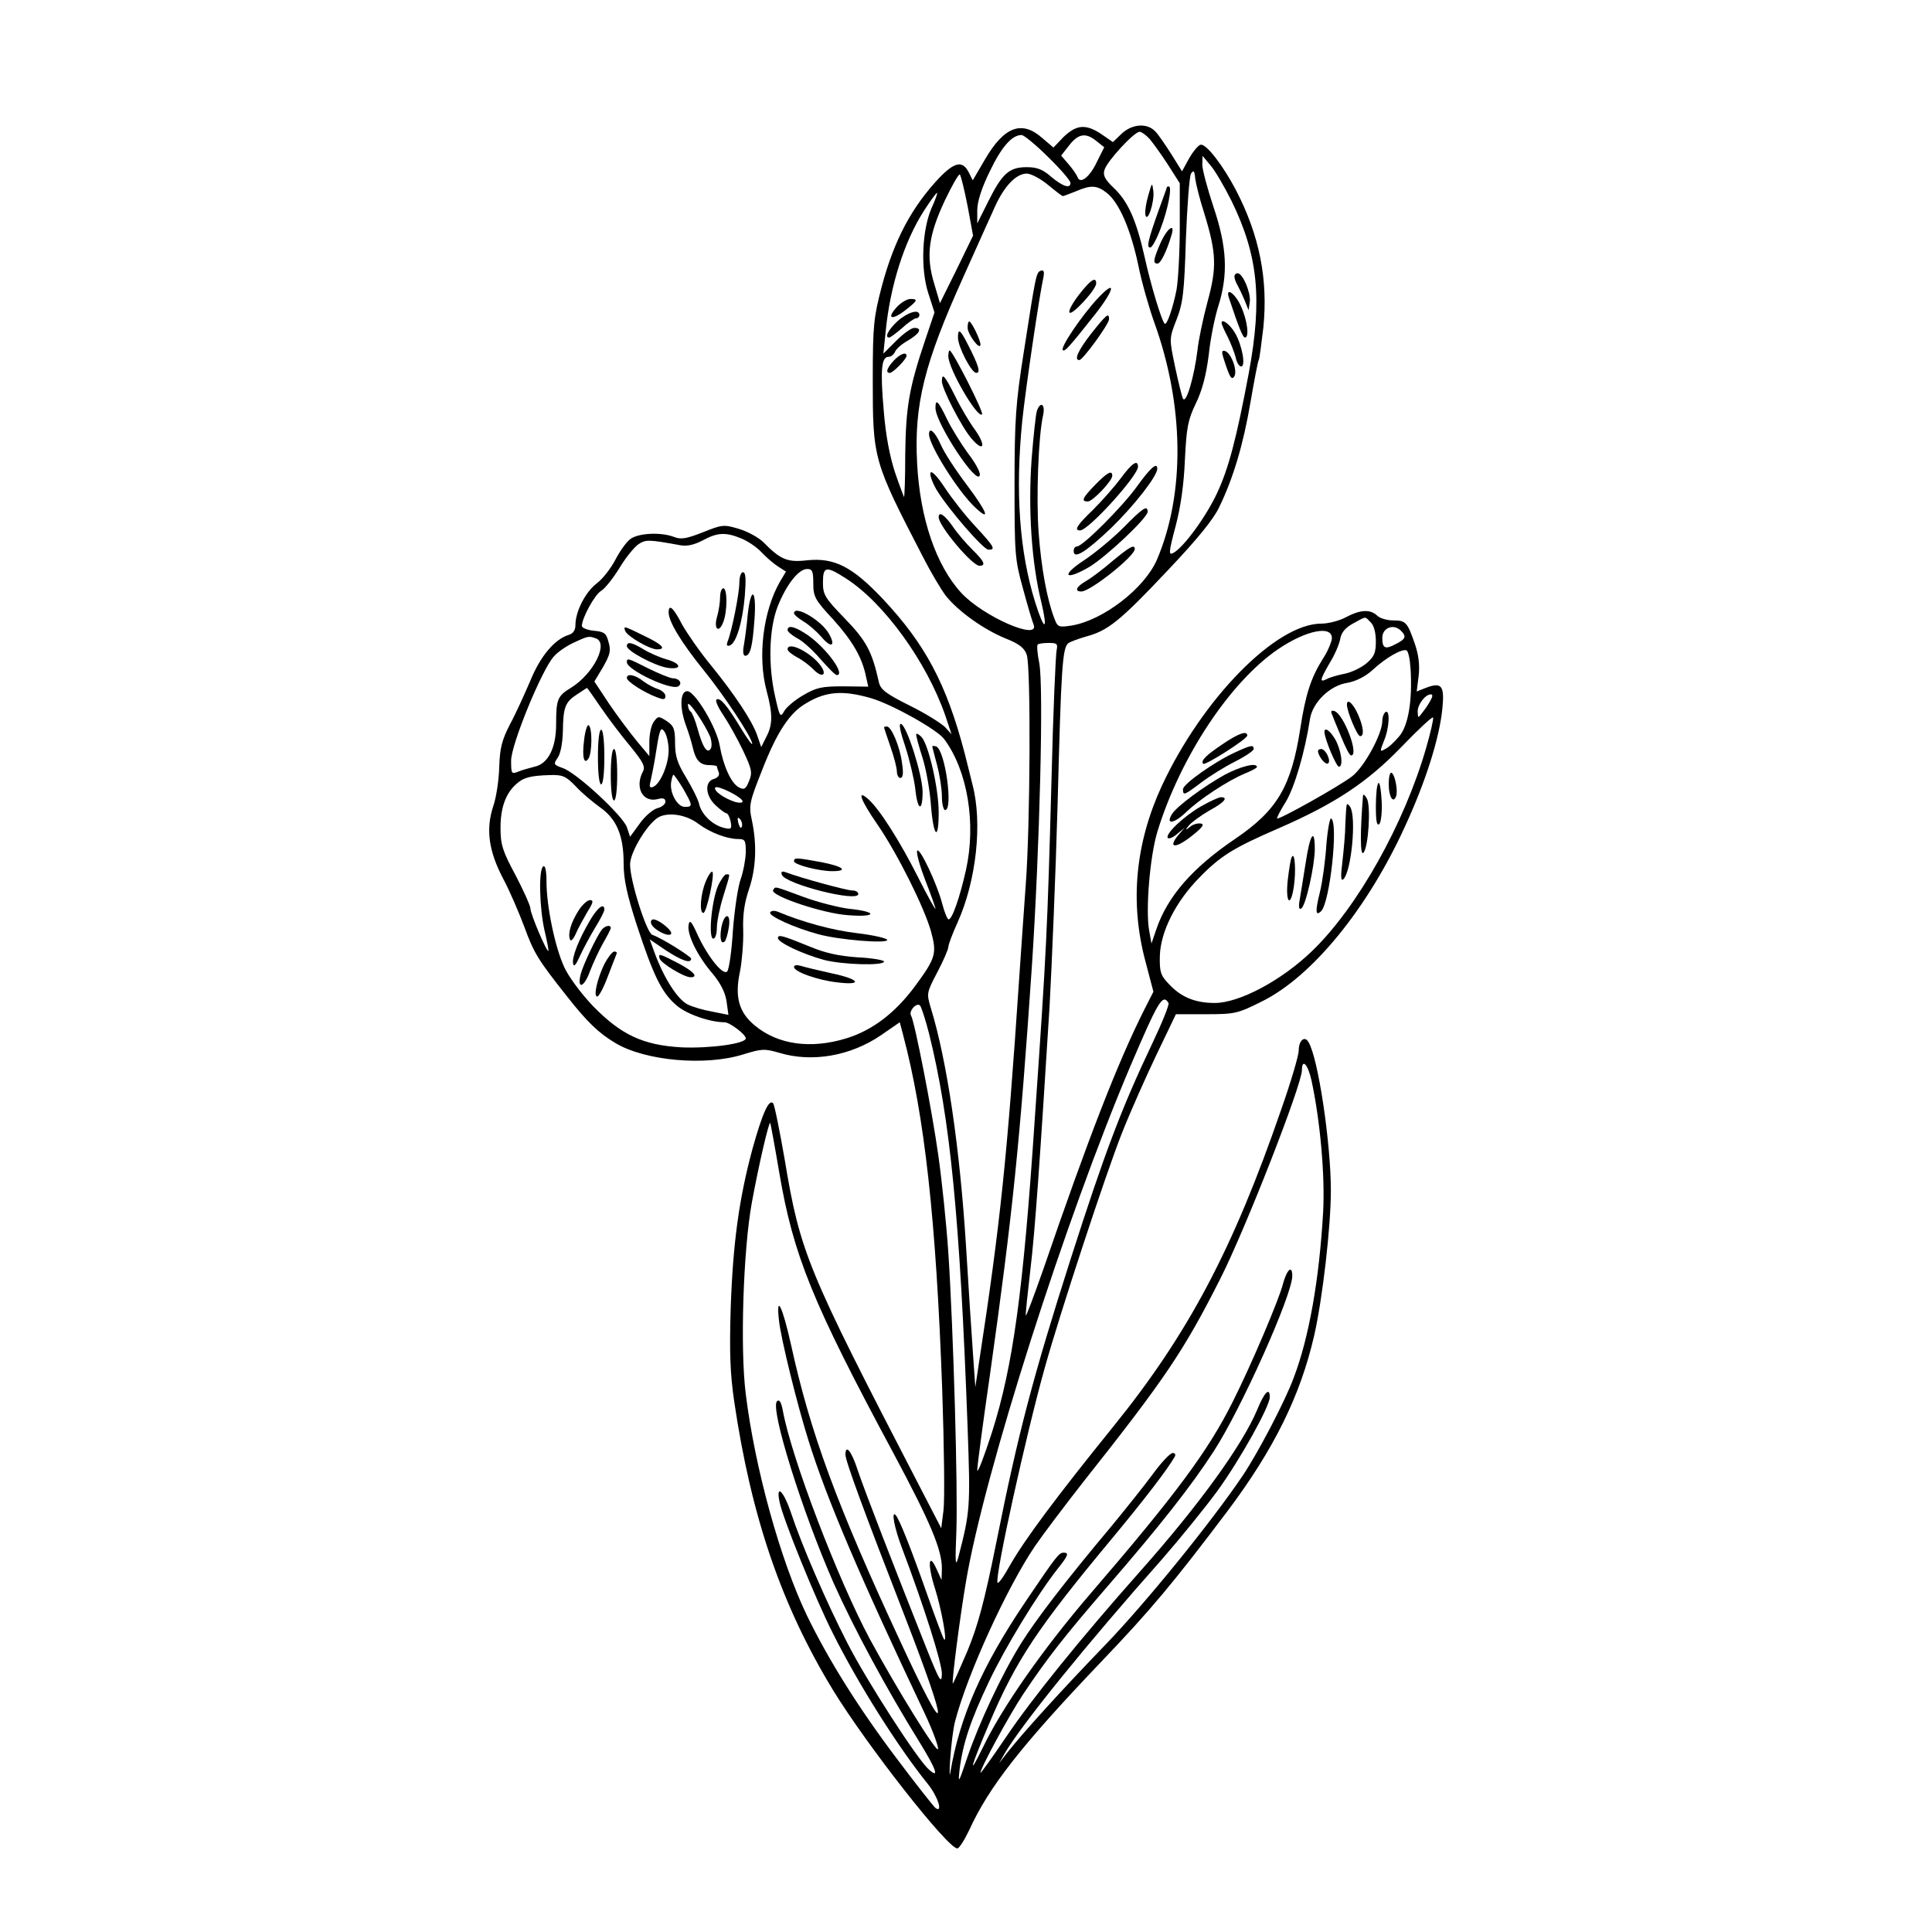 <?xml version="1.0" standalone="no"?>
<!DOCTYPE svg PUBLIC "-//W3C//DTD SVG 20010904//EN"
 "http://www.w3.org/TR/2001/REC-SVG-20010904/DTD/svg10.dtd">
<svg version="1.0" xmlns="http://www.w3.org/2000/svg"
 width="601pt" height="601pt" viewBox="0 0 601 601"
 preserveAspectRatio="xMidYMid meet">
<g transform="translate(0,601) scale(0.1,-0.1)"
fill="#000000" stroke="none">
<path d="M3345 5610 c-11 -4 -31 -19 -44 -34 l-24 -25 -34 29 c-64 57 -119 37
-179 -66 l-38 -65 -13 26 c-19 36 -43 31 -90 -17 -86 -91 -141 -193 -180 -339
-25 -96 -28 -119 -28 -289 0 -249 1 -253 158 -556 23 -45 54 -97 69 -117 37
-47 117 -105 186 -133 43 -17 59 -30 66 -51 13 -37 11 -526 -3 -713 -6 -80
-15 -215 -21 -300 -37 -553 -59 -762 -124 -1185 l-12 -80 -7 100 c-4 55 -14
208 -22 340 -19 303 -59 575 -109 738 -14 47 -14 48 20 113 19 36 34 71 34 78
0 7 13 42 29 77 58 129 78 309 46 429 -7 30 -19 75 -25 100 -56 212 -121 335
-252 475 -96 102 -152 131 -238 122 -60 -7 -82 2 -135 56 -15 15 -50 34 -77
42 -47 14 -52 13 -112 -11 -51 -20 -68 -23 -90 -14 -40 15 -108 12 -134 -6
-12 -8 -33 -37 -47 -64 -14 -27 -40 -61 -59 -75 -35 -27 -66 -87 -66 -130 0
-15 -7 -26 -21 -30 -44 -14 -88 -66 -119 -142 -18 -42 -46 -104 -64 -137 -25
-49 -31 -73 -33 -132 -1 -39 -9 -95 -19 -123 -23 -71 -14 -138 31 -224 20 -37
49 -105 66 -150 30 -82 42 -102 134 -218 62 -79 99 -114 150 -144 92 -55 279
-72 397 -35 58 18 67 18 112 5 102 -31 222 -10 317 55 l58 40 10 -38 c67 -252
103 -575 122 -1105 6 -175 8 -344 4 -375 l-7 -56 -75 145 c-343 662 -364 713
-412 1002 -16 92 -32 171 -36 175 -13 14 -33 -30 -64 -141 -42 -156 -61 -293
-68 -497 -4 -136 -2 -201 11 -290 53 -359 147 -634 307 -897 106 -173 357
-493 387 -493 6 0 22 26 37 57 61 134 162 263 410 523 155 162 225 246 394
470 144 192 226 358 269 545 26 114 52 338 52 452 0 148 -40 415 -70 462 -12
20 -30 4 -30 -27 0 -15 -24 -97 -54 -182 -150 -436 -290 -700 -523 -988 -178
-220 -276 -352 -321 -431 -20 -36 -37 -60 -39 -54 -8 22 90 465 147 668 48
172 190 604 240 730 26 66 75 176 108 245 l60 125 94 0 c89 0 98 2 172 39 157
77 330 289 447 546 65 141 107 275 116 367 7 71 -3 82 -52 63 l-28 -11 6 48
c4 33 0 65 -11 98 -24 70 -29 75 -68 75 -20 0 -42 7 -50 15 -21 20 -52 19 -97
-5 -20 -11 -55 -20 -77 -20 -141 0 -370 -234 -496 -505 -82 -178 -100 -361
-51 -545 l25 -95 -28 -55 c-83 -165 -174 -399 -315 -810 -30 -85 -54 -149 -54
-142 -1 7 6 70 14 140 15 124 30 343 60 822 7 129 19 413 25 630 11 424 15
484 33 499 7 5 32 14 56 21 67 18 104 47 252 204 94 99 145 162 162 199 44 91
75 196 97 326 12 69 23 128 26 132 2 4 8 49 14 100 15 150 -12 287 -86 429
-39 74 -89 140 -108 140 -7 0 -23 -19 -36 -41 l-23 -42 -33 53 c-18 28 -40 61
-50 71 -25 27 -72 24 -105 -7 l-27 -26 -29 20 c-36 26 -63 33 -88 22z m231
-32 c11 -13 37 -49 57 -80 l37 -58 0 -138 c0 -77 -5 -164 -10 -193 -11 -56
-30 -112 -37 -106 -10 10 -44 124 -62 206 -26 116 -52 175 -97 217 -27 26 -34
39 -28 56 8 27 92 118 109 118 6 0 20 -10 31 -22z m-315 -57 c38 -37 69 -73
69 -80 0 -19 -24 -11 -60 19 -26 23 -44 30 -76 30 -54 0 -76 -19 -119 -105
l-35 -70 0 41 c0 26 13 68 39 121 37 77 69 113 99 113 7 0 45 -31 83 -69z
m150 50 l24 -19 -23 -46 c-22 -47 -52 -70 -60 -47 -2 6 -14 24 -27 39 l-24 28
25 32 c29 37 52 40 85 13z m420 -186 c83 -170 96 -305 54 -534 -39 -207 -63
-298 -99 -375 -34 -73 -104 -169 -136 -186 -15 -8 -15 0 7 83 16 60 26 132 29
207 5 100 9 123 34 175 20 41 32 88 40 150 5 50 19 119 30 153 31 99 27 183
-15 308 -19 57 -35 117 -35 132 l1 27 25 -30 c14 -16 43 -66 65 -110z m-85
-38 c38 -124 40 -168 10 -277 -14 -52 -28 -120 -31 -150 -10 -81 -35 -168 -45
-150 -4 8 -15 54 -25 101 -18 86 -18 86 5 145 20 51 24 85 29 249 4 105 11
197 16 205 8 12 11 8 13 -15 2 -16 14 -65 28 -108z m-736 22 l17 -92 -51 -105
-52 -105 -18 61 c-26 85 -18 149 33 258 23 48 44 85 47 81 3 -3 14 -47 24 -98z
m250 66 c23 -19 44 -35 46 -35 3 0 21 7 41 15 47 20 65 19 96 -5 38 -30 74
-112 98 -225 11 -55 34 -134 49 -176 94 -259 97 -534 9 -740 -39 -90 -168
-189 -266 -205 -40 -6 -43 -5 -53 22 -23 59 -41 158 -49 267 -8 107 -1 301 14
366 7 33 -8 44 -19 14 -4 -10 -11 -78 -17 -153 -11 -154 0 -321 30 -442 22
-93 10 -93 -19 -1 -49 158 -62 344 -40 564 10 97 54 395 66 447 3 17 1 23 -8
20 -15 -5 -16 -14 -54 -258 -24 -152 -28 -206 -28 -405 0 -218 1 -235 26 -325
14 -52 29 -103 33 -112 22 -54 -157 24 -225 98 -78 85 -128 231 -137 402 -10
183 22 311 144 581 41 91 85 190 98 218 29 64 66 103 99 103 13 0 43 -16 66
-35z m-362 -72 c-30 -69 -35 -190 -10 -266 l19 -59 -29 -86 c-50 -148 -60
-208 -62 -354 0 -75 -2 -135 -4 -134 -1 2 -14 36 -28 77 -16 49 -29 115 -35
193 -11 125 -7 166 15 166 8 0 16 7 20 15 3 9 21 25 41 36 37 22 45 39 19 39
-9 0 -34 -18 -56 -40 l-40 -40 7 68 c14 143 58 281 119 376 20 31 38 56 41 56
2 0 -5 -21 -17 -47z m-592 -1028 c20 -8 48 -27 62 -42 15 -16 38 -36 52 -45
l25 -16 -19 -32 c-52 -91 -70 -233 -41 -340 19 -71 19 -104 -1 -142 l-16 -32
-12 35 c-16 47 -71 129 -144 219 -34 41 -74 99 -90 127 -27 53 -42 66 -42 38
0 -29 40 -94 106 -176 66 -81 154 -214 154 -233 0 -5 -16 17 -36 50 -43 71
-64 95 -75 88 -5 -3 5 -25 22 -50 16 -24 44 -74 61 -110 27 -57 29 -68 18 -94
-10 -25 -15 -28 -32 -19 -24 13 -48 67 -59 129 -9 56 -77 170 -101 170 -23 0
-24 -53 -4 -107 8 -21 17 -51 21 -68 9 -40 23 -55 51 -55 13 0 24 -2 24 -4 0
-2 3 -11 6 -19 3 -9 -3 -16 -15 -20 -30 -8 -27 -52 5 -82 15 -14 30 -25 34
-25 4 0 10 -12 13 -26 4 -23 2 -25 -22 -19 -35 9 -68 41 -76 73 -3 15 -22 52
-41 84 -27 44 -34 66 -34 107 0 44 -4 53 -26 68 -25 16 -27 16 -40 -2 -8 -10
-14 -39 -14 -63 l0 -44 -40 48 c-22 27 -61 79 -86 116 l-45 68 27 45 c22 39
25 51 17 78 -7 28 -14 32 -46 35 -20 2 -37 9 -37 15 1 26 40 97 60 109 12 7
37 39 57 71 19 32 46 65 59 74 23 15 31 15 130 -3 21 -4 43 1 70 15 46 25 72
26 120 6z m224 -140 c0 -41 5 -51 62 -112 60 -67 90 -118 102 -178 l7 -31 -78
1 c-68 0 -84 -4 -125 -28 -26 -15 -53 -38 -59 -50 -11 -20 -14 -16 -27 43 -23
99 -20 213 7 283 27 68 65 117 92 117 16 0 19 -7 19 -45z m101 16 c119 -76
252 -260 310 -428 l19 -57 -20 22 c-12 12 -61 43 -110 67 -74 37 -91 50 -96
73 -21 95 -39 129 -106 198 -62 64 -68 74 -68 112 0 51 10 52 71 13z m1633
-137 c10 -9 16 -33 16 -59 0 -36 -5 -48 -30 -69 -17 -14 -47 -28 -68 -32 -20
-4 -45 -11 -54 -16 -24 -12 -23 -5 8 49 15 24 30 58 33 75 4 22 17 36 41 49
42 23 35 22 54 3z m94 -26 c18 -18 15 -26 -17 -42 -32 -17 -41 -13 -41 20 0
31 35 45 58 22z m-215 -26 c-2 -12 -14 -41 -29 -63 -36 -58 -53 -110 -69 -215
-28 -180 -71 -254 -202 -343 -133 -90 -211 -179 -246 -282 l-15 -44 -7 39
c-12 63 2 234 26 311 71 230 225 463 374 565 88 60 172 77 168 32z m-2289 2
c40 -15 -8 -110 -77 -153 -43 -26 -47 -36 -47 -114 0 -74 -25 -123 -67 -132
-15 -4 -38 -10 -50 -15 -22 -9 -23 -7 -23 34 0 50 96 284 133 324 12 14 40 33
62 43 45 21 47 21 69 13z m1433 -36 c-3 -13 -11 -194 -16 -403 -13 -474 -15
-522 -52 -1055 -36 -541 -68 -770 -133 -975 -25 -77 -45 -130 -46 -118 0 13
18 148 40 300 70 497 93 721 130 1268 24 362 37 868 23 942 -6 29 -8 55 -5 58
3 3 19 5 35 5 25 0 28 -3 24 -22z m1101 -59 c6 -98 -7 -176 -35 -209 -14 -17
-33 -35 -44 -40 -17 -10 -17 -8 -4 25 17 39 20 99 5 90 -5 -3 -10 -16 -10 -28
0 -40 -56 -143 -94 -172 -40 -31 -228 -136 -233 -131 -2 2 10 25 27 52 27 45
59 153 75 257 8 52 62 105 117 113 26 5 55 19 78 40 41 38 90 66 105 61 6 -2
11 -28 13 -58z m-2518 -121 c24 -35 65 -89 92 -121 39 -48 46 -62 38 -77 -26
-49 -1 -97 45 -86 18 5 25 2 25 -8 0 -7 -11 -17 -25 -20 -14 -4 -39 -25 -55
-48 l-30 -41 -10 30 c-13 36 -157 170 -200 184 -28 10 -29 12 -15 32 9 13 15
46 16 82 1 75 7 91 44 115 17 11 30 20 31 20 1 0 21 -28 44 -62z m840 30 c65
-19 206 -98 227 -127 73 -98 100 -262 68 -407 -19 -85 -43 -154 -54 -154 -4 0
-13 22 -20 49 -16 62 -72 180 -78 164 -3 -7 9 -49 26 -93 17 -43 31 -83 31
-87 0 -4 -25 40 -54 98 -57 113 -120 212 -155 243 -37 33 -24 -3 28 -78 62
-90 146 -258 167 -333 19 -69 15 -83 -49 -170 -62 -84 -133 -138 -214 -163
-111 -34 -213 -20 -285 40 -50 41 -63 90 -46 168 6 31 11 89 10 127 -2 50 4
88 18 129 22 65 25 139 9 214 -10 47 -8 56 32 157 46 118 86 179 138 208 61
37 115 40 201 15z m1741 -5 c-5 -10 -16 -27 -25 -38 -15 -20 -15 -20 -16 2 0
22 24 53 41 53 6 0 6 -6 0 -17z m-2241 -117 c4 -13 5 -28 1 -35 -11 -17 -25 4
-41 62 -7 26 -17 50 -21 53 -5 3 -9 13 -9 22 0 17 54 -62 70 -102z m2226 -34
c-68 -235 -213 -494 -354 -630 -95 -92 -227 -162 -303 -162 -61 0 -105 18
-143 59 -26 27 -29 38 -28 87 2 75 49 169 123 244 66 68 107 93 248 154 174
76 274 142 381 253 52 54 96 95 98 91 2 -4 -8 -48 -22 -96z m-2356 -6 c0 -45
-27 -107 -49 -114 -10 -4 -12 1 -7 19 3 13 12 57 18 97 10 65 14 72 25 56 7
-10 13 -36 13 -58z m-289 -112 c18 -20 53 -49 75 -65 52 -36 74 -88 74 -175 0
-49 10 -96 41 -192 51 -155 77 -210 123 -249 30 -27 104 -53 150 -53 16 0 66
-38 66 -50 0 -17 -115 -32 -201 -28 -119 7 -187 39 -274 128 -37 39 -76 91
-90 122 -29 63 -55 190 -55 266 0 33 -4 51 -10 47 -15 -9 -12 -130 4 -200 8
-33 13 -61 12 -63 -5 -5 -56 115 -56 132 0 8 -21 55 -46 103 -41 76 -47 96
-47 148 0 62 16 107 49 136 23 21 45 26 105 28 39 1 49 -3 80 -35z m334 -7
c30 -53 31 -57 5 -57 -23 0 -48 45 -42 78 2 12 5 22 7 22 2 0 16 -20 30 -43z
m185 -40 c0 -5 -10 -5 -22 -2 -35 11 -69 35 -63 45 6 9 85 -30 85 -43z m-137
-70 c36 -27 89 -47 123 -47 22 0 24 -4 24 -42 -1 -24 -8 -61 -16 -83 -8 -22
-19 -93 -24 -159 -4 -65 -12 -122 -18 -128 -13 -13 -59 44 -91 112 -20 45 -26
51 -29 32 -5 -30 29 -98 75 -151 24 -29 39 -58 43 -85 l6 -43 -50 10 c-28 5
-63 15 -78 23 -30 16 -70 77 -99 153 l-18 49 50 -34 c49 -32 79 -43 79 -26 -1
7 -93 65 -121 74 -18 7 -69 168 -69 219 0 40 59 135 93 149 33 14 85 4 120
-23z m135 -8 c-3 -8 -7 -3 -11 10 -4 17 -3 21 5 13 5 -5 8 -16 6 -23z m1327
-549 c3 -5 -20 -62 -51 -127 -95 -200 -147 -337 -253 -668 -117 -366 -164
-544 -231 -880 -38 -189 -58 -262 -91 -342 -24 -56 -44 -101 -45 -100 -4 4 23
213 41 317 57 339 311 1132 512 1605 86 201 100 225 118 195z m-745 -95 c66
-265 96 -573 120 -1225 9 -250 8 -262 -29 -405 -9 -32 -10 -16 -6 80 5 135 -9
624 -25 869 -6 89 -20 224 -31 301 -20 143 -74 418 -85 436 -8 13 17 42 28 31
4 -4 17 -44 28 -87z m1190 -147 c27 -126 42 -294 36 -408 -12 -210 -44 -392
-92 -517 -27 -73 -111 -233 -158 -303 -97 -144 -300 -394 -426 -525 -138 -143
-257 -274 -309 -340 l-23 -30 17 30 c52 89 254 339 491 606 55 63 132 158 171
211 71 98 163 263 163 292 0 32 -17 15 -39 -39 -46 -110 -181 -297 -366 -505
-181 -204 -335 -394 -415 -513 -44 -65 -80 -115 -80 -112 0 15 89 179 133 245
76 114 130 182 262 335 163 188 262 314 331 421 85 131 244 486 244 545 0 35
-17 20 -29 -25 -12 -48 -99 -253 -157 -368 -75 -150 -176 -287 -444 -598 -144
-168 -272 -350 -332 -475 -49 -100 -39 -63 19 73 84 198 150 297 383 577 102
123 171 213 194 253 4 7 2 12 -6 12 -8 0 -36 -30 -63 -67 -28 -38 -85 -109
-127 -160 -141 -168 -234 -289 -281 -364 -60 -96 -133 -252 -169 -359 -26 -77
-28 -81 -23 -35 10 81 34 153 91 273 50 106 151 272 215 353 32 40 35 49 18
49 -15 0 -22 -9 -120 -154 -134 -199 -204 -357 -233 -531 -2 -16 -3 4 0 45 3
41 9 93 15 115 38 147 162 418 249 546 24 35 91 124 149 198 256 323 313 408
426 631 78 153 255 606 255 651 0 38 19 18 30 -33z m-1656 -285 c44 -259 103
-404 355 -873 115 -215 151 -300 151 -359 l-1 -36 -16 35 c-25 55 -28 11 -4
-63 19 -60 39 -167 28 -157 -3 3 -26 64 -51 135 -49 140 -89 242 -100 252 -14
15 -4 -40 20 -103 67 -177 124 -356 124 -391 -1 -33 -7 -23 -49 82 -103 259
-193 492 -213 552 -19 59 -38 82 -38 48 0 -20 59 -180 185 -504 142 -367 136
-402 -13 -80 -199 428 -281 650 -342 929 -26 116 -46 157 -37 74 6 -58 57
-264 92 -375 57 -183 162 -428 362 -850 25 -53 43 -103 41 -110 -4 -13 -125
182 -212 342 -99 185 -244 563 -271 712 -5 26 -11 35 -18 28 -22 -22 78 -342
176 -565 63 -141 164 -329 269 -498 51 -83 61 -113 27 -82 -36 32 -194 277
-253 393 -66 128 -143 307 -175 404 -23 69 -48 93 -36 35 10 -51 112 -303 166
-409 78 -156 200 -350 294 -467 32 -39 49 -92 26 -77 -5 3 -61 74 -124 158
-119 158 -211 306 -277 442 -83 173 -162 460 -190 688 -18 141 -8 450 19 597
21 115 53 252 57 247 1 -1 14 -71 28 -154z"/>
<path d="M3572 5402 c-7 -24 -11 -51 -9 -60 6 -28 28 37 25 72 -4 30 -4 30
-16 -12z"/>
<path d="M3630 5428 c0 -2 -12 -34 -26 -73 -33 -93 -38 -115 -26 -115 6 0 20
26 32 58 23 59 37 132 26 132 -3 0 -6 -1 -6 -2z"/>
<path d="M3610 5254 c-23 -53 -24 -64 -9 -64 9 0 28 37 43 88 13 41 -13 23
-34 -24z"/>
<path d="M3840 5150 c0 -6 4 -18 10 -28 5 -9 15 -30 22 -47 l12 -30 4 27 c3
28 -22 88 -38 88 -6 0 -10 -5 -10 -10z"/>
<path d="M3823 5083 c31 -93 43 -123 50 -123 14 0 7 55 -13 98 -18 40 -49 61
-37 25z"/>
<path d="M3800 5005 c0 -3 8 -22 19 -43 10 -20 21 -49 25 -64 3 -16 11 -28 17
-28 15 0 3 66 -19 104 -16 27 -42 47 -42 31z"/>
<path d="M3805 4899 c20 -63 26 -74 35 -59 10 17 -10 72 -29 78 -10 3 -11 -2
-6 -19z"/>
<path d="M3357 5094 c-20 -26 -34 -51 -30 -56 6 -12 82 70 83 90 0 23 -17 12
-53 -34z"/>
<path d="M3414 5081 c-50 -54 -116 -152 -108 -160 6 -6 19 8 102 113 61 78 65
110 6 47z"/>
<path d="M3395 4973 c-42 -54 -55 -84 -37 -83 11 1 92 112 92 127 0 22 -8 15
-55 -44z"/>
<path d="M3010 4991 c0 -21 39 -73 40 -53 0 15 -28 72 -35 72 -3 0 -5 -9 -5
-19z"/>
<path d="M2980 4960 c0 -29 42 -110 57 -110 14 0 8 22 -27 90 -23 45 -30 50
-30 20z"/>
<path d="M2950 4902 c0 -39 91 -195 105 -181 6 6 -92 199 -101 199 -2 0 -4 -8
-4 -18z"/>
<path d="M2930 4824 c0 -23 60 -140 91 -177 39 -46 48 -25 12 26 -17 23 -45
70 -62 105 -32 64 -41 74 -41 46z"/>
<path d="M2910 4741 c0 -47 131 -246 138 -209 2 9 -15 40 -37 68 -21 29 -51
77 -65 106 -28 58 -36 65 -36 35z"/>
<path d="M2890 4659 c0 -34 91 -179 144 -228 49 -46 37 -14 -26 70 -35 46 -72
103 -82 127 -18 40 -36 55 -36 31z"/>
<path d="M3487 4523 c-20 -27 -58 -70 -86 -98 -51 -49 -61 -65 -41 -65 26 0
180 170 180 198 0 24 -19 11 -53 -35z"/>
<path d="M3537 4497 c-45 -63 -169 -187 -187 -187 -6 0 -10 -6 -10 -14 0 -27
37 -4 117 72 71 69 143 161 143 184 0 22 -22 2 -63 -55z"/>
<path d="M2895 4540 c-4 -6 5 -30 18 -53 37 -61 146 -187 162 -187 23 0 19 8
-42 74 -31 33 -73 87 -94 119 -21 32 -40 53 -44 47z"/>
<path d="M3407 4502 c-40 -41 -45 -52 -23 -52 15 0 76 64 76 80 0 19 -16 10
-53 -28z"/>
<path d="M3495 4369 c-33 -33 -88 -79 -123 -102 -73 -48 -60 -65 16 -21 52 31
182 153 182 172 0 22 -15 12 -75 -49z"/>
<path d="M2920 4401 c0 -27 104 -151 127 -151 21 0 15 14 -22 50 -19 19 -47
51 -61 72 -25 36 -44 49 -44 29z"/>
<path d="M3461 4265 c-29 -25 -66 -53 -82 -62 -31 -18 -38 -33 -15 -33 28 0
166 110 166 132 0 16 -16 7 -69 -37z"/>
<path d="M2790 5055 c-33 -36 -17 -43 25 -11 40 31 42 36 17 36 -10 0 -29 -11
-42 -25z"/>
<path d="M2792 5011 c-29 -27 -41 -51 -26 -51 4 0 22 14 41 30 18 17 38 30 43
30 6 0 10 5 10 10 0 20 -36 9 -68 -19z"/>
<path d="M2780 4888 c-21 -23 -26 -38 -12 -38 10 0 52 43 52 53 0 14 -20 6
-40 -15z"/>
<path d="M2300 4198 c0 -34 -23 -149 -36 -182 -5 -13 -3 -17 6 -14 20 6 40 73
47 155 4 52 3 73 -6 73 -6 0 -11 -15 -11 -32z"/>
<path d="M2240 4152 c0 -15 -4 -42 -9 -59 -12 -40 5 -55 19 -18 13 34 13 105
0 105 -5 0 -10 -12 -10 -28z"/>
<path d="M2326 4098 c-3 -35 -9 -78 -12 -95 -4 -20 -2 -33 4 -33 16 0 23 29
29 113 7 94 -11 107 -21 15z"/>
<path d="M1945 4047 c7 -17 76 -57 99 -57 30 0 16 15 -36 40 -69 34 -69 34
-63 17z"/>
<path d="M1950 4000 c0 -15 85 -60 124 -67 49 -8 47 13 -1 26 -21 6 -53 20
-71 31 -36 22 -52 25 -52 10z"/>
<path d="M1950 3950 c0 -24 138 -89 160 -75 14 9 3 25 -17 25 -8 0 -42 14 -75
30 -65 33 -68 34 -68 20z"/>
<path d="M1950 3901 c0 -11 53 -45 93 -60 21 -8 27 -8 27 4 0 7 -10 17 -22 21
-13 4 -34 15 -47 25 -25 20 -51 25 -51 10z"/>
<path d="M2470 4102 c0 -4 13 -15 29 -25 16 -9 41 -31 56 -48 30 -36 46 -30
24 9 -23 42 -109 92 -109 64z"/>
<path d="M2450 4050 c0 -5 13 -16 29 -25 17 -8 49 -37 73 -65 24 -27 46 -50
51 -50 28 0 -29 80 -87 122 -40 28 -66 36 -66 18z"/>
<path d="M2450 3990 c0 -5 13 -16 30 -25 16 -8 38 -25 49 -36 29 -31 47 -19
21 14 -32 40 -100 73 -100 47z"/>
<path d="M3803 3695 c-52 -35 -69 -52 -60 -61 6 -6 137 77 137 88 0 16 -27 7
-77 -27z"/>
<path d="M3843 3670 c-64 -29 -163 -99 -163 -115 0 -21 4 -19 57 21 25 19 73
49 105 65 32 16 58 34 58 39 0 14 -9 12 -57 -10z"/>
<path d="M3810 3600 c-65 -36 -149 -98 -164 -122 -21 -34 5 -31 42 4 42 41
130 99 185 122 20 8 37 17 37 20 0 15 -51 2 -100 -24z"/>
<path d="M3735 3501 c-55 -32 -112 -87 -102 -98 4 -3 17 2 29 13 l23 19 -19
-22 c-34 -41 -11 -44 38 -6 36 28 44 39 32 41 -9 2 -25 -2 -34 -10 -15 -12
-16 -11 -3 5 8 9 36 30 62 45 48 26 61 42 37 42 -7 0 -35 -13 -63 -29z"/>
<path d="M4190 3818 c0 -21 32 -98 41 -98 13 0 11 26 -5 64 -15 36 -36 56 -36
34z"/>
<path d="M4143 3789 c3 -8 16 -40 29 -71 13 -32 26 -58 31 -58 26 0 -23 129
-52 138 -9 3 -12 0 -8 -9z"/>
<path d="M4120 3733 c1 -23 37 -108 45 -108 15 0 7 53 -12 86 -16 27 -33 38
-33 22z"/>
<path d="M4100 3674 c0 -15 22 -44 31 -39 11 7 -7 45 -21 45 -6 0 -10 -3 -10
-6z"/>
<path d="M1817 3708 c-7 -54 0 -79 14 -57 11 18 12 96 0 103 -4 3 -11 -18 -14
-46z"/>
<path d="M1860 3655 c0 -50 4 -85 10 -85 6 0 10 35 10 85 0 50 -4 85 -10 85
-6 0 -10 -35 -10 -85z"/>
<path d="M1900 3600 c0 -47 4 -80 10 -80 6 0 10 33 10 80 0 47 -4 80 -10 80
-6 0 -10 -33 -10 -80z"/>
<path d="M2816 3688 c13 -40 27 -99 31 -130 7 -70 23 -77 23 -10 -1 53 -49
204 -67 210 -8 2 -3 -23 13 -70z"/>
<path d="M2750 3747 c0 -1 9 -28 20 -60 11 -31 20 -66 20 -77 0 -11 5 -20 11
-20 8 0 10 15 5 46 -6 50 -33 114 -47 114 -5 0 -9 -1 -9 -3z"/>
<path d="M2850 3725 c0 -6 9 -39 20 -73 11 -35 23 -102 26 -148 8 -98 24 -113
24 -21 0 75 -32 213 -54 235 -9 9 -16 12 -16 7z"/>
<path d="M2900 3688 c0 -1 7 -28 15 -58 8 -30 15 -74 15 -97 0 -24 5 -43 10
-43 26 0 0 188 -28 198 -6 2 -12 2 -12 0z"/>
<path d="M2470 3331 c0 -11 78 -31 119 -31 52 0 34 15 -34 28 -77 14 -85 15
-85 3z"/>
<path d="M2432 3289 c10 -29 238 -87 238 -60 0 6 -8 11 -19 11 -18 0 -163 40
-205 56 -14 5 -17 3 -14 -7z"/>
<path d="M2405 3241 c-10 -17 155 -73 234 -78 90 -7 92 11 2 20 -32 4 -96 20
-142 37 -95 35 -86 33 -94 21z"/>
<path d="M2396 3172 c-7 -11 75 -48 149 -68 65 -18 215 -30 215 -18 0 5 -42
15 -93 21 -77 9 -169 34 -248 67 -10 4 -20 3 -23 -2z"/>
<path d="M2420 3092 c0 -14 77 -50 143 -68 57 -15 187 -19 187 -5 0 4 -37 11
-83 13 -58 4 -102 14 -147 33 -86 35 -100 39 -100 27z"/>
<path d="M2470 3002 c0 -15 73 -41 135 -48 81 -10 69 10 -17 28 -40 9 -83 19
-95 23 -14 4 -23 3 -23 -3z"/>
<path d="M4320 3571 c0 -40 14 -62 23 -38 6 17 -3 66 -14 73 -5 3 -9 -13 -9
-35z"/>
<path d="M4288 3574 c-5 -4 -8 -37 -8 -73 0 -45 3 -62 11 -54 5 5 9 38 7 72
-2 35 -6 59 -10 55z"/>
<path d="M4240 3535 c-9 -112 -9 -188 1 -178 16 16 24 146 11 169 -6 11 -12
15 -12 9z"/>
<path d="M4189 3505 c-1 -5 -3 -32 -4 -60 0 -27 -5 -79 -9 -115 -6 -47 -5 -62
3 -55 25 24 41 194 21 225 -5 8 -10 11 -11 5z"/>
<path d="M4126 3382 c-3 -48 -12 -114 -20 -147 -15 -60 -14 -77 4 -59 27 27
54 274 31 288 -4 3 -11 -34 -15 -82z"/>
<path d="M4062 3328 c-7 -46 -16 -98 -19 -117 -4 -22 -2 -32 5 -27 14 8 42
134 42 185 0 68 -15 46 -28 -41z"/>
<path d="M4019 3345 c-4 -5 -9 -38 -13 -72 -8 -72 9 -89 19 -20 7 48 3 107 -6
92z"/>
<path d="M1800 3178 c-24 -38 -34 -72 -27 -90 2 -8 10 -1 18 17 7 17 24 47 36
68 19 30 20 37 8 37 -8 0 -24 -15 -35 -32z"/>
<path d="M1836 3148 c-36 -61 -58 -117 -53 -136 2 -11 9 -3 20 22 10 22 31 61
47 88 17 27 30 53 30 58 0 23 -21 7 -44 -32z"/>
<path d="M1872 3118 c-16 -21 -59 -111 -66 -140 -11 -47 11 -40 29 10 10 26
28 65 41 88 13 22 24 44 24 47 0 11 -17 8 -28 -5z"/>
<path d="M1881 3013 c-23 -47 -36 -103 -23 -103 5 0 20 28 33 63 13 34 25 65
27 70 2 4 -1 7 -7 7 -6 0 -19 -17 -30 -37z"/>
<path d="M2195 3267 c-16 -39 -20 -97 -7 -97 10 0 36 120 28 128 -3 3 -13 -11
-21 -31z"/>
<path d="M2233 3253 c-20 -49 -30 -163 -14 -163 6 0 11 15 11 34 0 19 9 63 20
98 23 75 22 68 9 68 -5 0 -17 -17 -26 -37z"/>
<path d="M2244 3125 c-6 -34 -1 -55 11 -43 3 3 9 22 12 42 8 48 -14 48 -23 1z"/>
<path d="M2026 3136 c7 -18 52 -41 61 -32 9 8 -36 45 -54 46 -7 0 -10 -6 -7
-14z"/>
<path d="M2052 3028 c5 -15 76 -58 96 -58 26 0 10 18 -39 44 -58 30 -62 31
-57 14z"/>
</g>
</svg>
